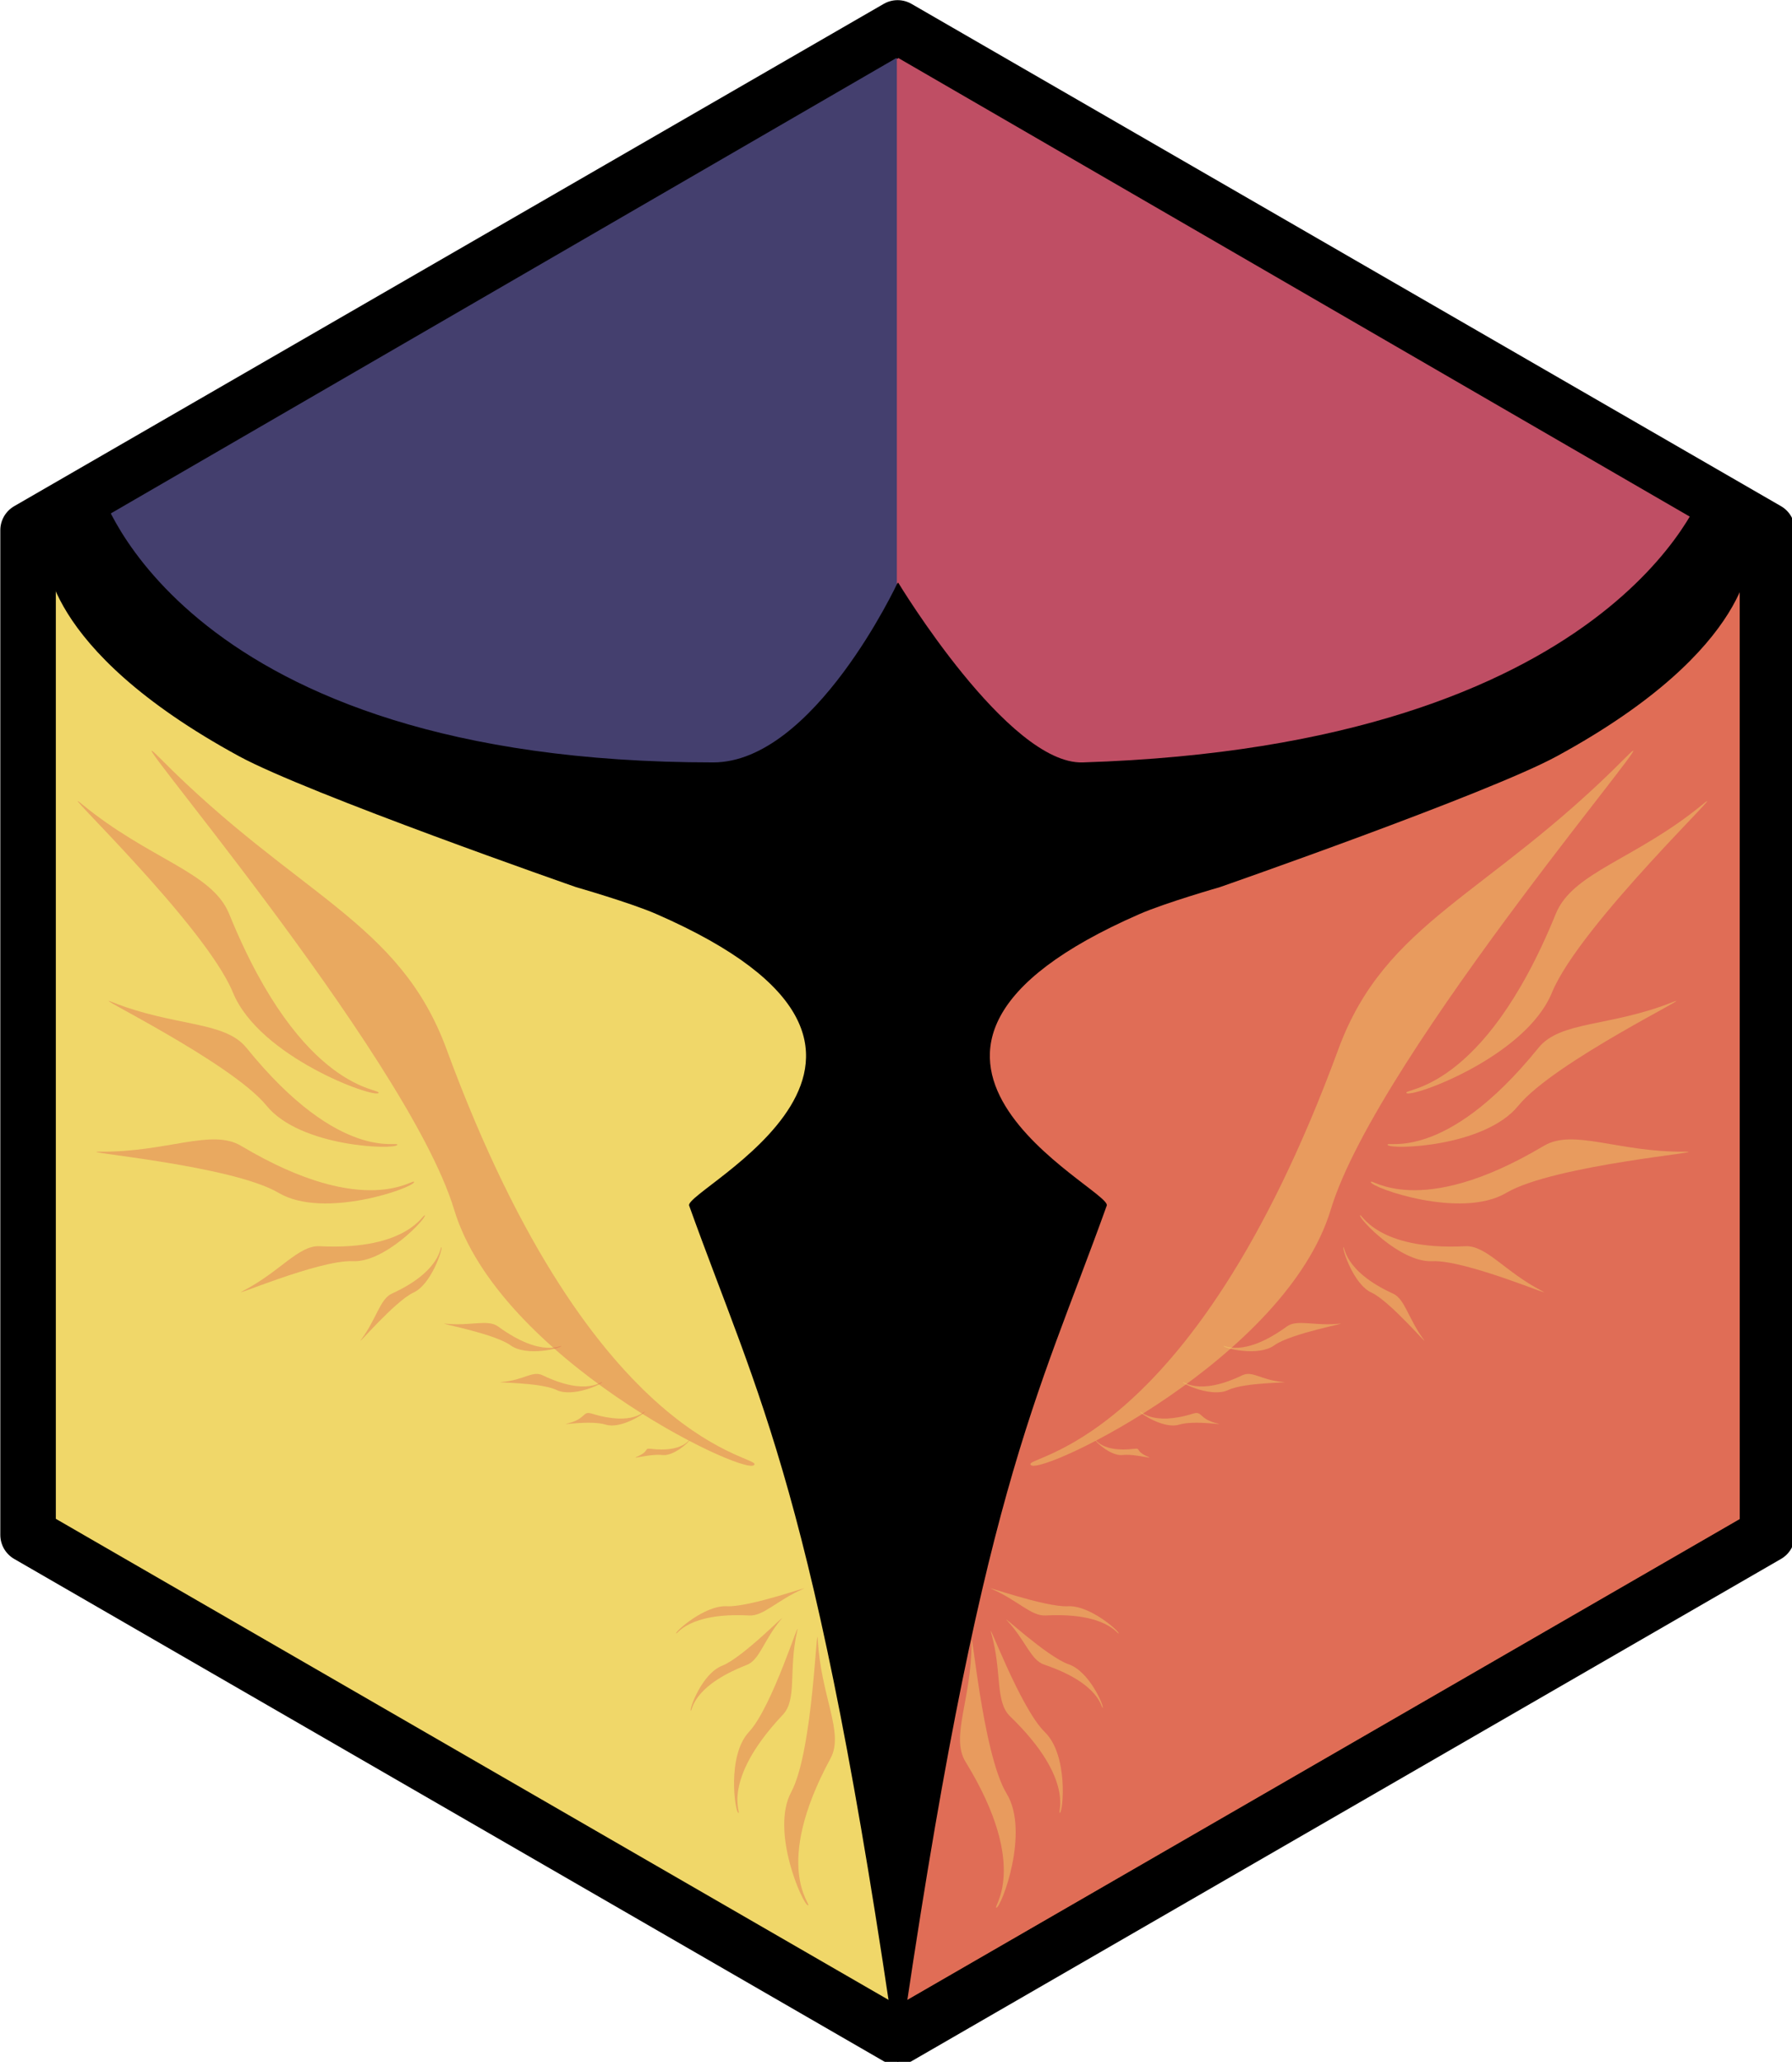 <?xml version="1.0" encoding="UTF-8" standalone="no"?>
<!-- Created with Inkscape (http://www.inkscape.org/) -->

<svg
   xmlns:serif="http://www.serif.com/"
   xmlns:dc="http://purl.org/dc/elements/1.1/"
   xmlns:cc="http://creativecommons.org/ns#"
   xmlns:rdf="http://www.w3.org/1999/02/22-rdf-syntax-ns#"
   xmlns:svg="http://www.w3.org/2000/svg"
   xmlns="http://www.w3.org/2000/svg"
   xmlns:sodipodi="http://sodipodi.sourceforge.net/DTD/sodipodi-0.dtd"
   xmlns:inkscape="http://www.inkscape.org/namespaces/inkscape"
   width="128.252mm"
   height="147.479mm"
   viewBox="0 0 128.252 147.479"
   version="1.1"
   id="svg8"
   inkscape:version="0.92.4 (5da689c313, 2019-01-14)"
   sodipodi:docname="rysunek-1.svg">
  <defs
     id="defs2" />
  <sodipodi:namedview
     id="base"
     pagecolor="#ffffff"
     bordercolor="#666666"
     borderopacity="1.0"
     inkscape:pageopacity="0.0"
     inkscape:pageshadow="2"
     inkscape:zoom="0.35"
     inkscape:cx="239.50896"
     inkscape:cy="261.55685"
     inkscape:document-units="mm"
     inkscape:current-layer="layer1"
     showgrid="false"
     fit-margin-top="0"
     fit-margin-left="0"
     fit-margin-right="0"
     fit-margin-bottom="0"
     inkscape:window-width="1858"
     inkscape:window-height="1057"
     inkscape:window-x="54"
     inkscape:window-y="-8"
     inkscape:window-maximized="1" />
  <g
     inkscape:label="Layer 1"
     inkscape:groupmode="layer"
     id="layer1"
     transform="translate(-42.463,-70.558)">
    <g
       style="clip-rule:evenodd;fill-rule:evenodd;stroke-linecap:round;stroke-linejoin:round;stroke-miterlimit:1.5"
       id="g232"
       transform="matrix(0.265,0,0,0.265,27.156,60.904)">
      <g
         id="Layer1">
        <g
   id="g12"
   transform="matrix(0.97,0,0,0.97,-7.88,-108.459)">
            <path
   id="path10"
   style="fill:#f0d769;stroke:#000000;stroke-width:15.46px"
   d="M 317.588,157.142 559.687,296.917 V 576.469 L 317.588,716.245 75.489,576.469 V 296.917 Z"
   inkscape:connector-curvature="0" />

        </g>

        <g
   id="g16"
   transform="translate(11.693)">
            <path
   id="path14"
   style="fill:#e06d56"
   d="M 288.206,315.733 515.907,183.945 515.926,446.443 288.522,577.717 Z"
   inkscape:connector-curvature="0" />

        </g>

        <g
   id="g20"
   transform="matrix(1.285,0,0,0.695,-34.948,-60.951)">
            <path
   id="path18"
   style="fill:#443f6e"
   d="M 260.499,162.689 437.631,352.444 260.499,542.198 83.368,352.444 Z"
   inkscape:connector-curvature="0" />

        </g>

        <g
   id="g78"
   transform="matrix(0.68,-0.082,0.077,0.721,32.531,67.381)">
            <g
   id="g24"
   transform="translate(0,20.36)">
                <path
   id="path22"
   style="fill:#e06d56;fill-opacity:0.44"
   d="M 275.723,516.579 C 280.935,513.473 214.153,505.922 172.626,349.164 159.491,299.583 120.4,286.05 72.448,228.802 c -22.113,-26.4 84.437,119.966 96.425,179.906 11.363,56.814 101.638,110.978 106.85,107.871 z"
   inkscape:connector-curvature="0" />

            </g>

            <g
   id="g28"
   transform="matrix(0.325,-0.138,0.138,0.325,-11.598,272.824)">
                <path
   id="path26"
   style="fill:#e06d56;fill-opacity:0.44"
   d="m 275.723,516.579 c 5.212,-3.106 -65.106,-12.89 -96.425,-172.002 -7.297,-37.071 -58.898,-58.527 -106.85,-115.775 -22.113,-26.4 84.437,119.966 96.425,179.906 11.363,56.814 101.638,110.978 106.85,107.871 z"
   inkscape:connector-curvature="0" />

            </g>

            <g
   id="g32"
   transform="matrix(0.258,-0.241,0.241,0.258,-41.308,350.347)">
                <path
   id="path30"
   style="fill:#e06d56;fill-opacity:0.44"
   d="m 275.723,516.579 c 5.212,-3.106 -65.106,-12.89 -96.425,-172.002 -7.297,-37.071 -58.898,-58.527 -106.85,-115.775 -22.113,-26.4 84.437,119.966 96.425,179.906 11.363,56.814 101.638,110.978 106.85,107.871 z"
   inkscape:connector-curvature="0" />

            </g>

            <g
   id="g36"
   transform="matrix(0.076,-0.205,0.205,0.076,30.312,447.212)">
                <path
   id="path34"
   style="fill:#e06d56;fill-opacity:0.44"
   d="m 275.723,516.579 c 5.212,-3.106 -65.106,-12.89 -96.425,-172.002 -7.297,-37.071 -58.898,-58.527 -106.85,-115.775 -22.113,-26.4 84.437,119.966 96.425,179.906 11.363,56.814 101.638,110.978 106.85,107.871 z"
   inkscape:connector-curvature="0" />

            </g>

            <g
   id="g40"
   transform="matrix(-0.013,-0.132,0.132,-0.013,97.739,485.552)">
                <path
   id="path38"
   style="fill:#e06d56;fill-opacity:0.44"
   d="m 275.723,516.579 c 5.212,-3.106 -65.106,-12.89 -96.425,-172.002 -7.297,-37.071 -58.898,-58.527 -106.85,-115.775 -22.113,-26.4 84.437,119.966 96.425,179.906 11.363,56.814 101.638,110.978 106.85,107.871 z"
   inkscape:connector-curvature="0" />

            </g>

            <g
   id="g44"
   transform="matrix(0.449,-0.045,0.045,0.449,-2.979,163.121)">
                <path
   id="path42"
   style="fill:#e06d56;fill-opacity:0.44"
   d="m 275.723,516.579 c 5.212,-3.106 -65.106,-12.89 -96.425,-172.002 -7.297,-37.071 -58.898,-58.527 -106.85,-115.775 -22.113,-26.4 84.437,119.966 96.425,179.906 11.363,56.814 101.638,110.978 106.85,107.871 z"
   inkscape:connector-curvature="0" />

            </g>

            <g
   id="g48"
   transform="matrix(0.242,0.198,-0.223,0.199,326.965,544.633)">
                <path
   id="path46"
   style="fill:#e06d56;fill-opacity:0.44"
   d="m 275.723,516.579 c 5.212,-3.106 -65.106,-12.89 -96.425,-172.002 -7.297,-37.071 -58.898,-58.527 -106.85,-115.775 -22.113,-26.4 84.437,119.966 96.425,179.906 11.363,56.814 101.638,110.978 106.85,107.871 z"
   inkscape:connector-curvature="0" />

            </g>

            <g
   id="g52"
   transform="matrix(0.128,0.172,-0.197,0.103,321.555,564.14)">
                <path
   id="path50"
   style="fill:#e06d56;fill-opacity:0.44"
   d="m 275.723,516.579 c 5.212,-3.106 -65.106,-12.89 -96.425,-172.002 -7.297,-37.071 -58.898,-58.527 -106.85,-115.775 -22.113,-26.4 84.437,119.966 96.425,179.906 11.363,56.814 101.638,110.978 106.85,107.871 z"
   inkscape:connector-curvature="0" />

            </g>

            <g
   id="g56"
   transform="matrix(0.017,0.133,-0.148,0.009,312.489,583.508)">
                <path
   id="path54"
   style="fill:#e06d56;fill-opacity:0.44"
   d="m 275.723,516.579 c 5.212,-3.106 -65.106,-12.89 -96.425,-172.002 -7.297,-37.071 -58.898,-58.527 -106.85,-115.775 -22.113,-26.4 84.437,119.966 96.425,179.906 11.363,56.814 101.638,110.978 106.85,107.871 z"
   inkscape:connector-curvature="0" />

            </g>

            <g
   id="g60"
   transform="matrix(-0.055,0.122,-0.14,-0.049,325.684,587.295)">
                <path
   id="path58"
   style="fill:#e06d56;fill-opacity:0.44"
   d="m 275.723,516.579 c 5.212,-3.106 -65.106,-12.89 -96.425,-172.002 -7.297,-37.071 -58.898,-58.527 -106.85,-115.775 -22.113,-26.4 84.437,119.966 96.425,179.906 11.363,56.814 101.638,110.978 106.85,107.871 z"
   inkscape:connector-curvature="0" />

            </g>

            <g
   id="g64"
   transform="matrix(0.104,-0.081,0.081,0.104,134.674,452.964)">
                <path
   id="path62"
   style="fill:#e06d56;fill-opacity:0.44"
   d="m 275.723,516.579 c 5.212,-3.106 -65.106,-12.89 -96.425,-172.002 -7.297,-37.071 -58.898,-58.527 -106.85,-115.775 -22.113,-26.4 84.437,119.966 96.425,179.906 11.363,56.814 101.638,110.978 106.85,107.871 z"
   inkscape:connector-curvature="0" />

            </g>

            <g
   id="g68"
   transform="matrix(0.08,-0.089,0.089,0.08,151.666,482.706)">
                <path
   id="path66"
   style="fill:#e06d56;fill-opacity:0.44"
   d="m 275.723,516.579 c 5.212,-3.106 -65.106,-12.89 -96.425,-172.002 -7.297,-37.071 -47.249,-40.75 -95.201,-97.998 -22.113,-26.4 72.788,102.189 84.776,162.129 11.363,56.814 101.638,110.978 106.85,107.871 z"
   inkscape:connector-curvature="0" />

            </g>

            <g
   id="g72"
   transform="matrix(0.059,-0.088,0.088,0.059,173.444,506.111)">
                <path
   id="path70"
   style="fill:#e06d56;fill-opacity:0.44"
   d="m 275.723,516.579 c 5.212,-3.106 -65.106,-12.89 -96.425,-172.002 -7.297,-37.071 -25.666,-8.824 -73.618,-66.072 -22.113,-26.4 51.205,70.263 63.193,130.203 11.363,56.814 101.638,110.978 106.85,107.871 z"
   inkscape:connector-curvature="0" />

            </g>

            <g
   id="g76"
   transform="matrix(0.032,-0.072,0.072,0.032,205.457,528.184)">
                <path
   id="path74"
   style="fill:#e06d56;fill-opacity:0.44"
   d="m 275.723,516.579 c 5.212,-3.106 -65.106,-12.89 -96.425,-172.002 -7.297,-37.071 -9.7,1.023 -57.652,-56.225 -22.113,-26.4 35.239,60.416 47.227,120.356 11.363,56.814 101.638,110.978 106.85,107.871 z"
   inkscape:connector-curvature="0" />

            </g>

        </g>

        <g
   id="g136"
   transform="matrix(-0.68,-0.082,-0.077,0.721,565.048,67.381)">
            <g
   id="g82"
   transform="translate(0,20.36)">
                <path
   id="path80"
   style="fill:#f0d769;fill-opacity:0.44"
   d="M 275.723,516.579 C 280.935,513.473 214.153,505.922 172.626,349.164 159.491,299.583 120.4,286.05 72.448,228.802 c -22.113,-26.4 84.437,119.966 96.425,179.906 11.363,56.814 101.638,110.978 106.85,107.871 z"
   inkscape:connector-curvature="0" />

            </g>

            <g
   id="g86"
   transform="matrix(0.009,0.133,-0.149,0.003,311.966,585.177)">
                <path
   id="path84"
   style="fill:#f0d769;fill-opacity:0.44"
   d="m 275.723,516.579 c 5.212,-3.106 -65.106,-12.89 -96.425,-172.002 -7.297,-37.071 -58.898,-58.527 -106.85,-115.775 -22.113,-26.4 84.437,119.966 96.425,179.906 11.363,56.814 101.638,110.978 106.85,107.871 z"
   inkscape:connector-curvature="0" />

            </g>

            <g
   id="g90"
   transform="matrix(0.118,0.177,-0.203,0.095,322.177,566.257)">
                <path
   id="path88"
   style="fill:#f0d769;fill-opacity:0.44"
   d="m 275.723,516.579 c 5.212,-3.106 -65.106,-12.89 -96.425,-172.002 -7.297,-37.071 -58.898,-58.527 -106.85,-115.775 -22.113,-26.4 84.437,119.966 96.425,179.906 11.363,56.814 101.638,110.978 106.85,107.871 z"
   inkscape:connector-curvature="0" />

            </g>

            <g
   id="g94"
   transform="matrix(-0.055,0.122,-0.14,-0.049,321.821,586.855)">
                <path
   id="path92"
   style="fill:#f0d769;fill-opacity:0.44"
   d="m 275.723,516.579 c 5.212,-3.106 -65.106,-12.89 -96.425,-172.002 -7.297,-37.071 -58.898,-58.527 -106.85,-115.775 -22.113,-26.4 84.437,119.966 96.425,179.906 11.363,56.814 101.638,110.978 106.85,107.871 z"
   inkscape:connector-curvature="0" />

            </g>

            <g
   id="g98"
   transform="matrix(0.325,-0.138,0.138,0.325,-11.598,272.824)">
                <path
   id="path96"
   style="fill:#f0d769;fill-opacity:0.44"
   d="m 275.723,516.579 c 5.212,-3.106 -65.106,-12.89 -96.425,-172.002 -7.297,-37.071 -58.898,-58.527 -106.85,-115.775 -22.113,-26.4 84.437,119.966 96.425,179.906 11.363,56.814 101.638,110.978 106.85,107.871 z"
   inkscape:connector-curvature="0" />

            </g>

            <g
   id="g102"
   transform="matrix(0.23,0.208,-0.235,0.189,328.74,547.043)">
                <path
   id="path100"
   style="fill:#f0d769;fill-opacity:0.44"
   d="m 275.723,516.579 c 5.212,-3.106 -65.106,-12.89 -96.425,-172.002 -7.297,-37.071 -58.898,-58.527 -106.85,-115.775 -22.113,-26.4 84.437,119.966 96.425,179.906 11.363,56.814 101.638,110.978 106.85,107.871 z"
   inkscape:connector-curvature="0" />

            </g>

            <g
   id="g106"
   transform="matrix(0.258,-0.241,0.241,0.258,-41.308,350.347)">
                <path
   id="path104"
   style="fill:#f0d769;fill-opacity:0.44"
   d="m 275.723,516.579 c 5.212,-3.106 -65.106,-12.89 -96.425,-172.002 -7.297,-37.071 -58.898,-58.527 -106.85,-115.775 -22.113,-26.4 84.437,119.966 96.425,179.906 11.363,56.814 101.638,110.978 106.85,107.871 z"
   inkscape:connector-curvature="0" />

            </g>

            <g
   id="g110"
   transform="matrix(0.076,-0.205,0.205,0.076,30.312,447.212)">
                <path
   id="path108"
   style="fill:#f0d769;fill-opacity:0.44"
   d="m 275.723,516.579 c 5.212,-3.106 -65.106,-12.89 -96.425,-172.002 -7.297,-37.071 -58.898,-58.527 -106.85,-115.775 -22.113,-26.4 84.437,119.966 96.425,179.906 11.363,56.814 101.638,110.978 106.85,107.871 z"
   inkscape:connector-curvature="0" />

            </g>

            <g
   id="g114"
   transform="matrix(-0.013,-0.132,0.132,-0.013,97.739,485.552)">
                <path
   id="path112"
   style="fill:#f0d769;fill-opacity:0.44"
   d="m 275.723,516.579 c 5.212,-3.106 -65.106,-12.89 -96.425,-172.002 -7.297,-37.071 -58.898,-58.527 -106.85,-115.775 -22.113,-26.4 84.437,119.966 96.425,179.906 11.363,56.814 101.638,110.978 106.85,107.871 z"
   inkscape:connector-curvature="0" />

            </g>

            <g
   id="g118"
   transform="matrix(0.449,-0.045,0.045,0.449,-2.979,163.121)">
                <path
   id="path116"
   style="fill:#f0d769;fill-opacity:0.44"
   d="m 275.723,516.579 c 5.212,-3.106 -65.106,-12.89 -96.425,-172.002 -7.297,-37.071 -58.898,-58.527 -106.85,-115.775 -22.113,-26.4 84.437,119.966 96.425,179.906 11.363,56.814 101.638,110.978 106.85,107.871 z"
   inkscape:connector-curvature="0" />

            </g>

            <g
   id="g122"
   transform="matrix(0.104,-0.081,0.081,0.104,134.674,452.964)">
                <path
   id="path120"
   style="fill:#f0d769;fill-opacity:0.44"
   d="m 275.723,516.579 c 5.212,-3.106 -65.106,-12.89 -96.425,-172.002 -7.297,-37.071 -58.898,-58.527 -106.85,-115.775 -22.113,-26.4 84.437,119.966 96.425,179.906 11.363,56.814 101.638,110.978 106.85,107.871 z"
   inkscape:connector-curvature="0" />

            </g>

            <g
   id="g126"
   transform="matrix(0.08,-0.089,0.089,0.08,151.666,482.706)">
                <path
   id="path124"
   style="fill:#f0d769;fill-opacity:0.44"
   d="m 275.723,516.579 c 5.212,-3.106 -65.106,-12.89 -96.425,-172.002 -7.297,-37.071 -47.249,-40.75 -95.201,-97.998 -22.113,-26.4 72.788,102.189 84.776,162.129 11.363,56.814 101.638,110.978 106.85,107.871 z"
   inkscape:connector-curvature="0" />

            </g>

            <g
   id="g130"
   transform="matrix(0.059,-0.088,0.088,0.059,173.444,506.111)">
                <path
   id="path128"
   style="fill:#f0d769;fill-opacity:0.44"
   d="m 275.723,516.579 c 5.212,-3.106 -65.106,-12.89 -96.425,-172.002 -7.297,-37.071 -25.666,-8.824 -73.618,-66.072 -22.113,-26.4 51.205,70.263 63.193,130.203 11.363,56.814 101.638,110.978 106.85,107.871 z"
   inkscape:connector-curvature="0" />

            </g>

            <g
   id="g134"
   transform="matrix(0.032,-0.072,0.072,0.032,205.457,528.184)">
                <path
   id="path132"
   style="fill:#f0d769;fill-opacity:0.44"
   d="m 275.723,516.579 c 5.212,-3.106 -65.106,-12.89 -96.425,-172.002 -7.297,-37.071 -9.7,1.023 -57.652,-56.225 -22.113,-26.4 35.239,60.416 47.227,120.356 11.363,56.814 101.638,110.978 106.85,107.871 z"
   inkscape:connector-curvature="0" />

            </g>

        </g>

        <g
   id="g140"
   transform="translate(12.217,0.012)">
            <path
   id="path138"
   style="fill:#bf4e64"
   d="m 287.762,52.341 0.427,-0.247 227.673,131.851 -227.673,131.851 -0.427,-0.247 z"
   inkscape:connector-curvature="0" />

        </g>

    </g>
      <g
         transform="matrix(1.107,0,0,1.091,-29.561,-24.621)"
         serif:id="Layer 1"
         id="Layer-1">
        <g
   id="g145"
   transform="matrix(0.87,0,0,0.887,32.985,34.059)">
            <path
   id="path143"
   d="M 304.5,600 C 281.445,440.222 265.607,415.3 246.006,360.953 c -1.612,-4.471 80.437,-42.383 -9.173,-81.31 -7.257,-3.152 -22.517,-7.505 -22.517,-7.505 0,0 -75.263,-26.087 -94.552,-36.536 C 63.812,205.29 65.647,178.735 65.647,178.735 L 80.923,161.17 c 0,0 22.457,76.172 171.832,76.172 28.262,0 51.712,-50.118 51.712,-50.118 h 0.033 c 2.549,2.906 6.066,402.304 -0.033,412.776 z"
   inkscape:connector-curvature="0" />

        </g>

        <g
   id="g149"
   transform="matrix(-0.87,0,0,0.887,562.92,34.059)">
            <path
   id="path147"
   d="M 304.5,600 C 281.445,440.222 265.607,415.3 246.006,360.953 c -1.612,-4.471 80.437,-42.383 -9.173,-81.31 -7.257,-3.152 -22.517,-7.505 -22.517,-7.505 0,0 -75.263,-26.087 -94.552,-36.536 C 63.812,205.29 65.647,178.735 65.647,178.735 l 13.216,-17.223 c 0,0 24.587,71.166 173.892,75.83 20.911,0.653 51.712,-50.118 51.712,-50.118 h 0.033 c 2.549,2.906 6.066,402.304 -0.033,412.776 z"
   inkscape:connector-curvature="0" />

        </g>

    </g>
    </g>
  </g>
</svg>
